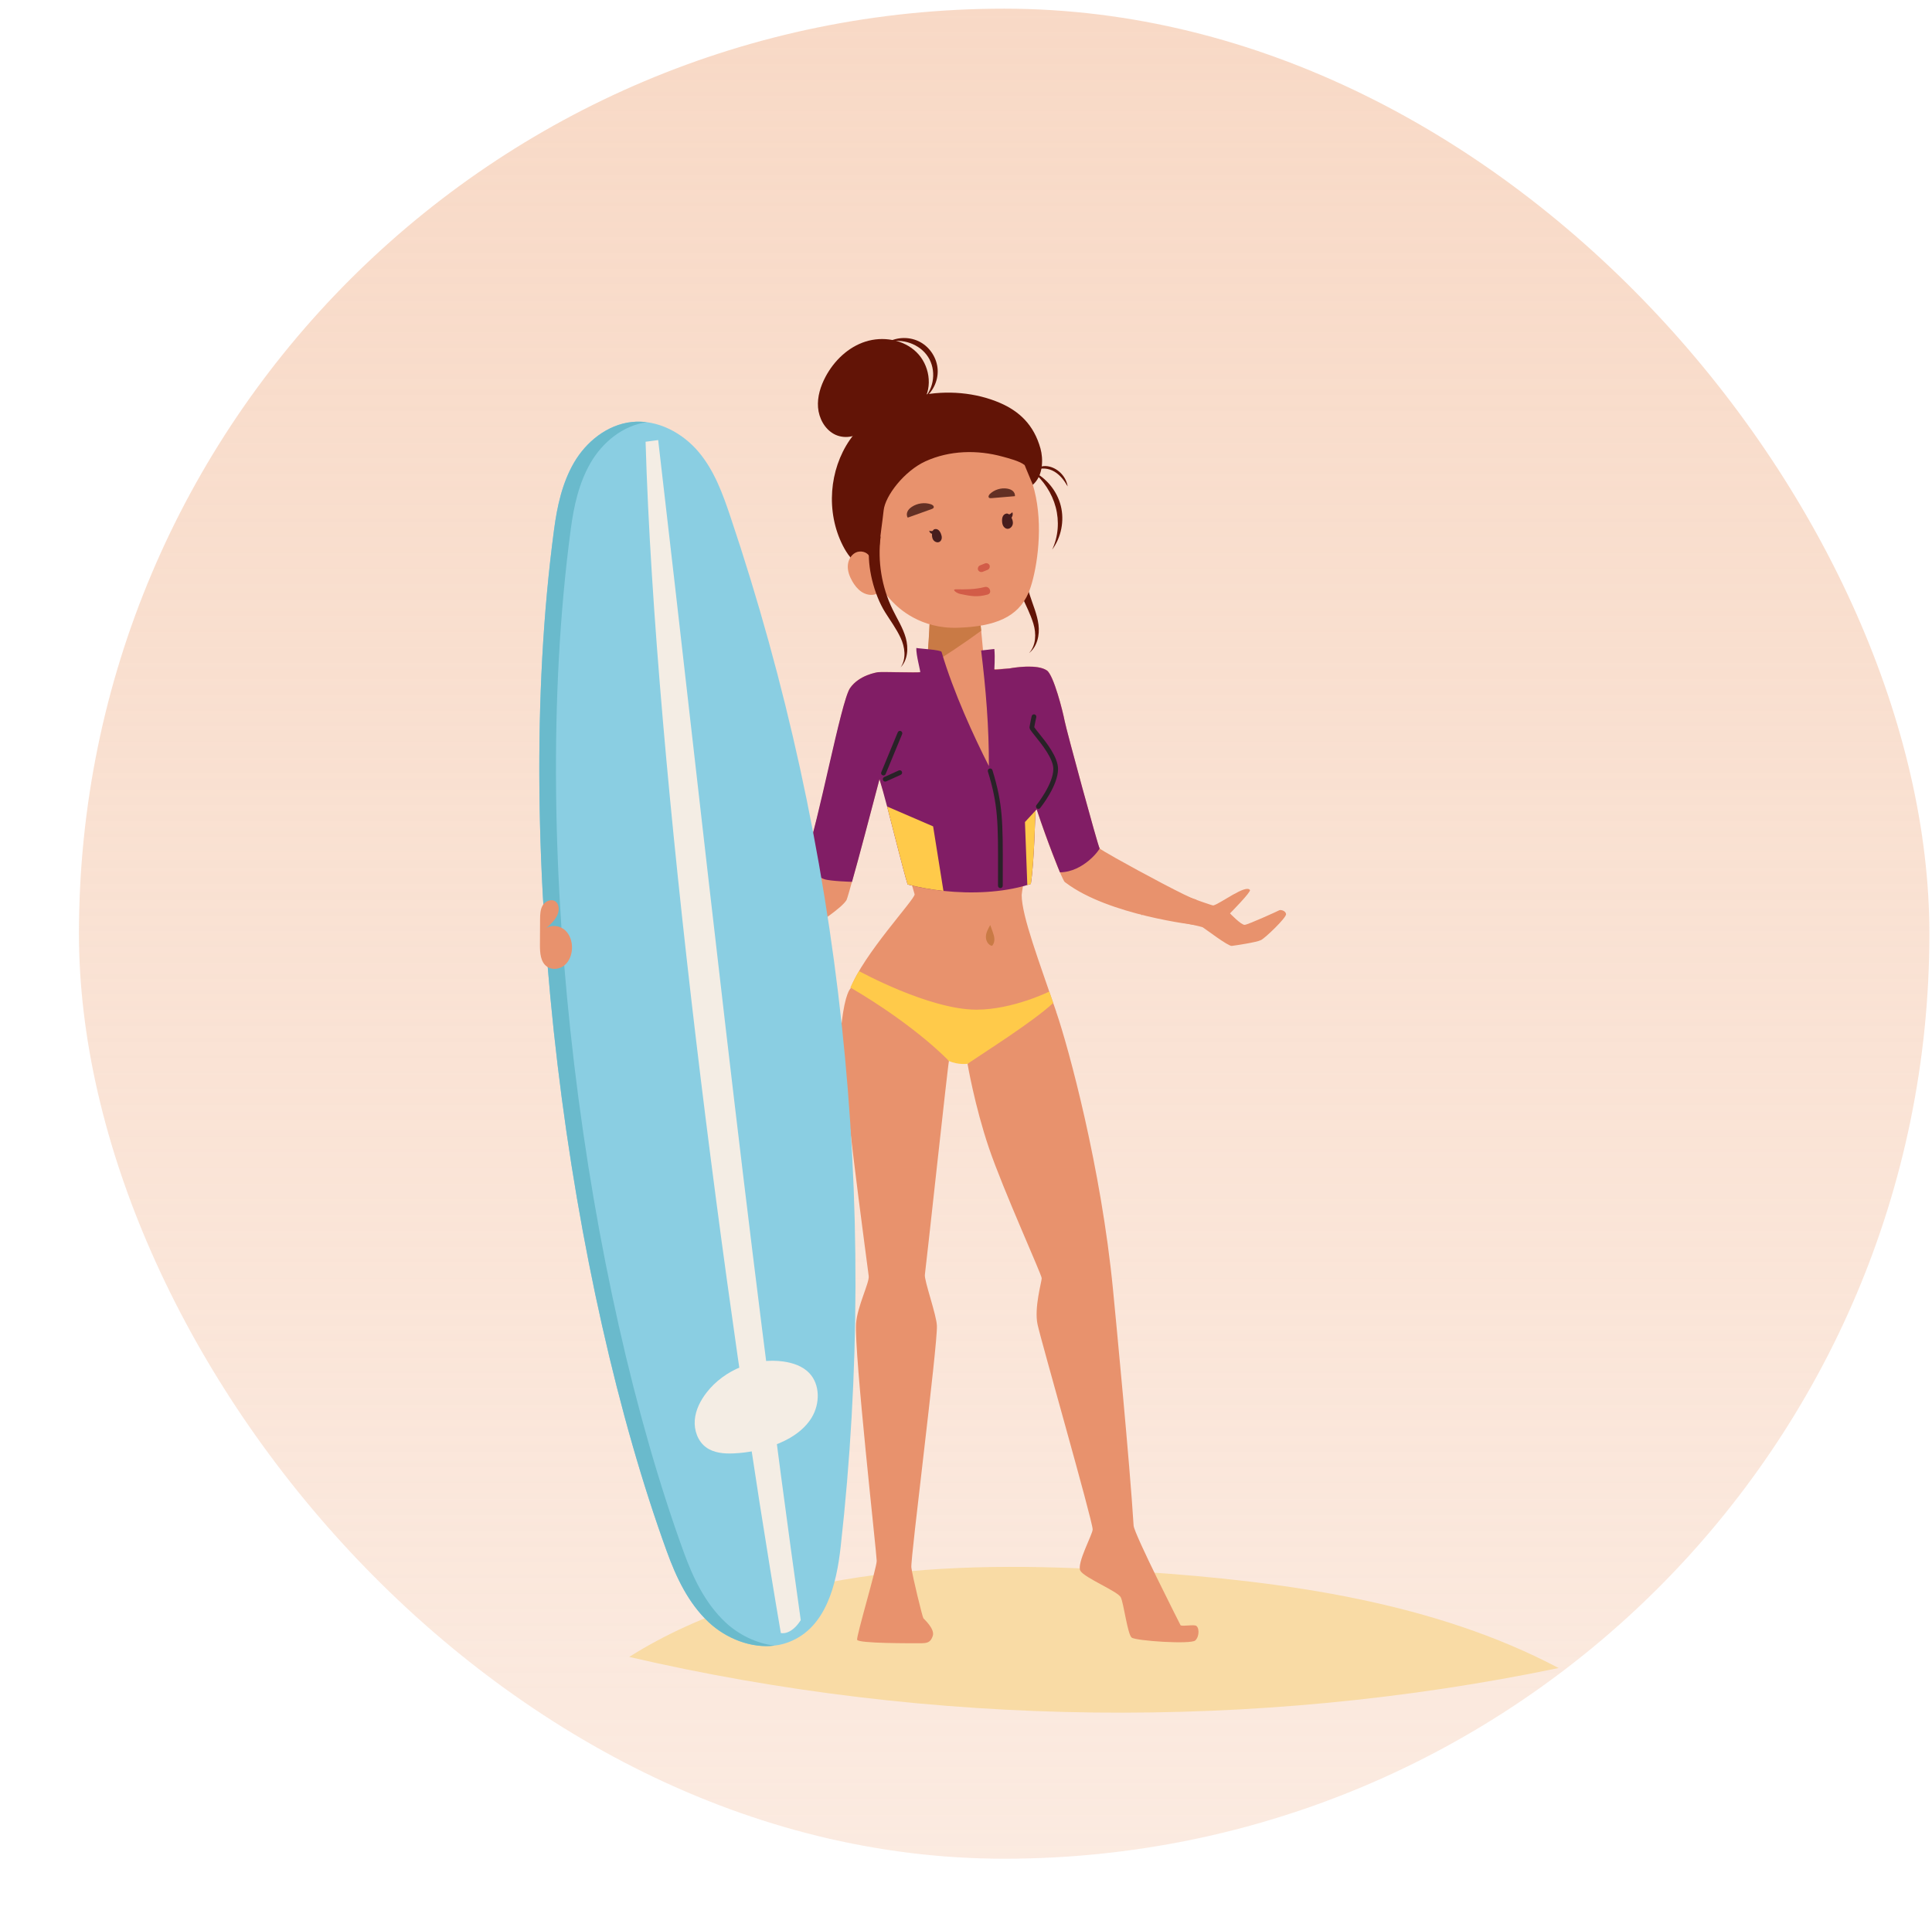 <svg width="163" height="162" viewBox="0 0 163 162" fill="none" xmlns="http://www.w3.org/2000/svg">
<rect x="6.661" y="0.732" width="156.119" height="156.119" rx="78.06" fill="url(#paint0_linear)"/>
<g clip-path="url(#clip0)">
<path d="M131.5 140.759C105.863 146.084 78.646 145.757 53.084 139.822C59.141 136.001 66.456 133.858 73.882 132.903C81.308 131.948 88.881 132.133 96.379 132.64C108.559 133.459 121.038 135.231 131.5 140.759Z" fill="#F9DBA5"/>
<path d="M100.89 78.063C100.89 78.063 93.529 77.236 89.903 74.481C89.878 74.463 89.849 74.448 89.826 74.424C89.594 74.18 88.372 71.064 87.463 68.298C86.686 65.929 86.03 63.779 86.03 63.779L85.176 56.404C85.178 56.404 85.181 56.404 85.183 56.402C85.186 56.402 85.189 56.399 85.194 56.399C85.418 56.355 87.505 55.99 88.331 56.577C88.904 56.981 89.679 60.053 89.823 60.831C89.965 61.608 92.617 71.365 92.769 71.589C92.811 71.648 93.368 71.981 94.171 72.434C96.351 73.662 100.345 75.789 100.807 75.877C101.443 75.995 100.89 78.063 100.89 78.063Z" fill="#E8926D"/>
<path d="M85.695 44.652C85.274 46.282 85.491 48.664 86.216 50.325C86.565 51.125 86.929 51.792 87.184 52.629C87.44 53.466 87.414 54.463 86.823 55.106C87.515 54.563 87.724 53.587 87.616 52.714C87.507 51.841 87.138 51.028 86.875 50.191C86.237 48.172 86.203 45.965 86.779 43.928L85.695 44.652Z" fill="#621406"/>
<path d="M86.198 75.521C86.198 77.295 87.678 81.158 89.134 85.44C89.134 85.44 86.317 87.51 85.328 88.067C84.775 88.378 84.179 88.633 83.567 88.795C82.8 88.999 82 89.061 81.223 88.914C80.301 88.739 79.462 88.291 78.635 87.845C77.587 87.281 76.539 86.72 75.49 86.153C74.801 85.785 71.746 83.426 71.746 83.426C72.805 80.56 77.158 75.936 77.166 75.472C77.166 75.449 77.076 75.14 76.926 74.64C76.34 72.681 74.832 67.793 74.202 65.749C74.202 65.746 74.202 65.746 74.202 65.746C74.024 65.175 73.918 64.824 73.918 64.824C73.918 64.824 73.662 56.824 74.086 56.723C74.088 56.721 74.091 56.721 74.091 56.721C74.52 56.68 77.659 56.762 77.956 56.703C78.018 56.692 78.075 56.525 78.127 56.273C78.194 55.941 78.253 55.395 78.297 54.831C78.382 53.775 78.429 52.645 78.429 52.645L82.676 52.194C82.676 52.194 82.72 52.639 82.782 53.226C82.829 53.68 82.883 54.29 82.934 54.859C83.007 55.67 83.069 56.391 83.079 56.44C83.1 56.525 84.391 56.458 85.181 56.407C85.183 56.407 85.186 56.407 85.189 56.404C85.191 56.404 85.194 56.401 85.199 56.401C85.54 56.381 85.782 56.363 85.782 56.363C85.782 56.363 86.931 59.051 87.853 61.624C88.481 63.372 89.428 64.186 89.428 65.687C89.428 66.552 87.892 67.899 87.469 68.298C87.419 68.344 87.386 68.378 87.37 68.396C87.339 68.435 86.65 72.588 86.343 74.535C86.252 75.096 86.198 75.472 86.198 75.521Z" fill="#E8926D"/>
<path d="M74.551 64.41C74.551 64.41 74.416 64.927 74.2 65.746C74.2 65.746 74.2 65.746 74.2 65.749C73.554 68.198 72.198 73.327 71.648 75.23C71.527 75.647 71.444 75.91 71.419 75.954C70.572 77.321 63.652 81.158 63.652 81.158C62.544 80.769 62.172 78.771 62.172 78.771C62.172 78.771 67.499 73.528 67.698 73.085C67.708 73.062 67.719 73.034 67.731 73.008C69.051 69.944 70.938 59.195 71.716 58.065C72.477 56.96 73.985 56.736 74.081 56.723C74.083 56.721 74.086 56.721 74.086 56.721L74.551 64.41Z" fill="#E8926D"/>
<path d="M82.78 53.226C81.584 54.107 79.438 55.583 78.122 56.275C78.315 55.317 78.426 52.645 78.426 52.645L82.674 52.194C82.671 52.191 82.718 52.637 82.78 53.226Z" fill="#C97A45"/>
<path d="M75.302 50.785C75.813 51.316 77.639 53.077 80.807 52.974C83.972 52.871 85.896 52.07 86.776 50.023C87.802 47.638 89.475 37.083 81.352 35.84C73.229 34.599 72.255 40.773 72.26 42.777C72.266 44.592 72.782 48.166 75.302 50.785Z" fill="#E8926D"/>
<path d="M83.491 47.711C83.44 47.574 83.269 47.488 83.114 47.539C82.977 47.591 82.823 47.659 82.686 47.711C82.549 47.762 82.464 47.933 82.515 48.087C82.566 48.224 82.738 48.309 82.892 48.258C83.029 48.207 83.183 48.138 83.32 48.087C83.457 48.036 83.543 47.864 83.491 47.711Z" fill="#D25C48"/>
<path d="M70.21 41.433C70.324 39.901 70.822 38.394 71.695 37.125C74.494 33.056 80.347 32.261 84.365 33.999C85.948 34.684 87.218 35.804 87.786 37.859C88.016 38.696 88.039 40.117 87.138 40.91L86.444 39.249C86.077 38.922 85.052 38.66 84.587 38.533C82.454 37.946 80.105 38 78.075 38.93C76.304 39.741 74.682 41.83 74.551 43.073C74.331 45.154 73.866 47.036 74.432 49.081C74.305 48.656 72.991 48.046 72.612 47.809C71.93 47.379 71.468 46.748 71.104 46.032C70.388 44.621 70.094 43.011 70.21 41.433Z" fill="#621406"/>
<path d="M73.355 46.951C73.143 46.552 72.573 46.431 72.172 46.64C71.77 46.848 71.545 47.309 71.527 47.76C71.511 48.211 71.679 48.651 71.901 49.042C72.098 49.387 72.348 49.712 72.678 49.936C73.009 50.157 73.43 50.265 73.817 50.162C74.202 50.059 74.527 49.714 74.55 49.318L73.355 46.951Z" fill="#E8926D"/>
<path d="M83.065 49.539C82.26 49.745 81.472 49.745 80.65 49.728C80.274 49.728 80.685 50.053 81.01 50.121C81.9 50.309 82.466 50.412 83.322 50.172C83.75 50.053 83.493 49.42 83.065 49.539Z" fill="#D25C48"/>
<path d="M85.278 43.583C85.4 43.775 85.486 44.005 85.445 44.227C85.403 44.452 85.195 44.653 84.968 44.623C84.827 44.604 84.707 44.501 84.638 44.377C84.57 44.252 84.548 44.108 84.543 43.965C84.538 43.814 84.553 43.654 84.633 43.525C84.713 43.395 84.873 43.305 85.02 43.347C85.133 43.382 85.215 43.481 85.278 43.583Z" fill="#471D1D"/>
<path d="M84.983 43.459C85.146 43.429 85.297 43.346 85.41 43.225C85.501 43.451 85.378 43.739 85.154 43.833L84.983 43.459Z" fill="#471D1D"/>
<path d="M83.441 41.999C83.492 42.048 83.57 42.043 83.639 42.038C84.3 41.981 84.964 41.927 85.625 41.871C85.653 41.703 85.568 41.531 85.439 41.423C85.31 41.315 85.142 41.26 84.974 41.232C84.455 41.15 83.905 41.317 83.523 41.678C83.433 41.763 83.35 41.912 83.441 41.999Z" fill="#633024"/>
<path d="M78.641 44.987C78.614 45.189 78.628 45.406 78.746 45.571C78.864 45.737 79.107 45.823 79.279 45.716C79.387 45.649 79.447 45.522 79.455 45.396C79.463 45.269 79.427 45.145 79.379 45.027C79.326 44.903 79.256 44.779 79.143 44.704C79.031 44.629 78.868 44.616 78.764 44.703C78.684 44.772 78.656 44.882 78.641 44.987Z" fill="#471D1D"/>
<path d="M78.696 44.803C78.599 44.827 78.495 44.82 78.404 44.781C78.411 44.928 78.551 45.055 78.697 45.051L78.696 44.803Z" fill="#471D1D"/>
<path d="M78.772 42.834C78.744 42.903 78.666 42.934 78.597 42.96C77.925 43.199 77.257 43.441 76.585 43.681C76.482 43.531 76.487 43.325 76.565 43.161C76.642 42.996 76.781 42.87 76.934 42.769C77.401 42.458 78.016 42.378 78.548 42.555C78.677 42.599 78.821 42.71 78.772 42.834Z" fill="#633024"/>
<path d="M81.628 89.766C81.628 89.766 82.23 93.312 83.43 96.858C84.631 100.404 87.887 107.565 87.887 107.864C87.887 108.162 87.236 110.361 87.536 111.76C87.835 113.158 92.157 128.247 92.186 129.053C92.201 129.46 90.802 131.956 91.153 132.556C91.504 133.155 94.308 134.286 94.559 134.793C94.809 135.3 95.127 137.909 95.478 138.19C95.829 138.47 100.459 138.777 100.841 138.434C101.223 138.089 101.192 137.229 100.841 137.167C100.49 137.103 99.661 137.263 99.596 137.136C99.532 137.01 95.685 129.442 95.641 128.742C95.32 123.52 94.143 111.309 93.903 108.832C92.904 98.506 90.141 88.391 89.131 85.445C86.345 85.95 83.466 87.392 81.628 89.766Z" fill="#E8926D"/>
<path d="M80.061 89.537C79.988 89.681 78.109 107.101 78.031 107.564C77.954 108.028 79.02 110.974 79.046 111.888C79.095 113.636 76.805 131.548 76.89 132.272C76.975 132.995 77.825 136.464 77.905 136.562C77.985 136.66 78.891 137.466 78.697 138.048C78.504 138.63 78.212 138.668 77.595 138.668C76.98 138.668 72.379 138.694 72.314 138.372C72.25 138.05 73.967 132.298 73.967 131.718C73.967 131.136 72.061 114.156 72.224 111.7C72.32 110.26 73.347 108.272 73.293 107.691C73.239 107.109 70.709 88.934 71.003 86.367C71.297 83.799 71.744 83.431 71.744 83.431C75.372 85.169 79.234 86.833 80.061 89.537Z" fill="#E8926D"/>
<path d="M72.472 81.946C72.472 81.946 78.39 85.203 82.385 85.203C85.436 85.203 88.527 83.674 88.527 83.674L88.858 84.637C87.169 86.21 83.014 88.826 81.63 89.769C81.63 89.769 80.851 89.882 80.063 89.537C80.063 89.537 77.365 86.632 71.744 83.331C71.744 83.329 72.061 82.654 72.472 81.946Z" fill="#FFCA4A"/>
<path d="M77.879 33.893C78.726 32.619 78.411 30.765 77.306 29.704C76.203 28.64 74.473 28.36 73.012 28.828C71.553 29.297 70.368 30.44 69.65 31.792C69.226 32.59 68.945 33.489 69.017 34.388C69.092 35.286 69.562 36.182 70.352 36.62C71.142 37.058 72.25 36.937 72.823 36.237L77.879 33.893Z" fill="#621406"/>
<path d="M74.873 28.887C75.71 28.411 76.797 28.403 77.641 28.867C78.486 29.33 79.061 30.247 79.11 31.207C79.159 32.168 78.677 33.136 77.881 33.682C78.837 32.799 79.005 31.21 78.3 30.118C77.595 29.024 76.12 28.514 74.873 28.887Z" fill="#621406"/>
<path d="M88.77 46.382C89.291 45.277 89.382 43.984 89.069 42.803C88.757 41.621 88.049 40.555 87.115 39.767C88.284 40.331 89.183 41.43 89.498 42.687C89.813 43.946 89.539 45.336 88.77 46.382Z" fill="#621406"/>
<path d="M73.334 46.14C73.156 47.813 73.722 50.139 74.682 51.676C75.147 52.418 75.604 53.025 75.978 53.813C76.353 54.604 76.477 55.593 75.986 56.316C76.593 55.678 76.655 54.681 76.42 53.834C76.185 52.987 75.7 52.235 75.315 51.444C74.385 49.541 74.029 47.363 74.3 45.264L73.334 46.14Z" fill="#621406"/>
<path d="M88.537 39.373C88.104 39.267 87.577 39.342 87.329 39.713C87.822 39.432 88.465 39.507 88.953 39.795C89.441 40.084 89.797 40.552 90.076 41.047C89.955 40.254 89.32 39.563 88.537 39.373Z" fill="#621406"/>
<path d="M92.772 71.589C92.813 71.651 91.445 73.582 89.428 73.613C89.428 73.613 88.375 71.064 87.466 68.301C87.417 68.347 87.383 68.378 87.37 68.396L87.368 68.401C87.337 68.563 87.272 72.673 86.97 74.594C86.875 74.625 86.774 74.658 86.673 74.684C84.571 75.318 82.007 75.436 79.596 75.181C78.542 75.065 77.52 74.882 76.575 74.64C76.154 73.242 75.444 70.345 74.845 68.061C74.605 67.15 74.38 66.333 74.202 65.751C73.556 68.2 72.431 72.513 71.883 74.414C71.883 74.414 70.042 74.367 69.526 74.185C68.545 73.837 67.956 72.441 67.956 72.441C69.082 69.326 70.941 59.2 71.718 58.07C72.48 56.965 73.988 56.739 74.081 56.726C74.083 56.726 74.086 56.726 74.086 56.726C74.517 56.682 77.331 56.785 77.631 56.726C77.693 56.713 77.267 55.243 77.313 54.679C77.492 54.733 79.382 54.831 79.436 55.011C80.451 58.454 82.198 62.226 83.43 64.647C83.441 61.325 83.18 58.199 82.777 54.892C82.929 54.887 83.74 54.774 83.892 54.766C83.965 55.577 83.882 56.432 83.892 56.481C83.913 56.566 84.391 56.458 85.178 56.407C85.181 56.407 85.183 56.407 85.186 56.404H85.196C85.209 56.401 85.23 56.399 85.256 56.394C85.261 56.394 85.269 56.391 85.274 56.389H85.287C85.292 56.386 85.297 56.386 85.302 56.386C85.351 56.378 85.411 56.368 85.48 56.358C85.488 56.358 85.493 56.358 85.498 56.355C85.509 56.352 85.519 56.352 85.529 56.35C85.537 56.35 85.545 56.35 85.553 56.347C85.563 56.347 85.571 56.345 85.581 56.345C85.597 56.342 85.615 56.34 85.633 56.337C85.674 56.332 85.715 56.327 85.762 56.322H85.764C85.78 56.319 85.793 56.316 85.811 56.316C85.824 56.314 85.837 56.314 85.847 56.311C85.868 56.309 85.891 56.306 85.912 56.306C85.919 56.304 85.927 56.304 85.932 56.304C85.955 56.298 85.984 56.298 86.01 56.296C86.025 56.293 86.038 56.293 86.056 56.291C86.09 56.288 86.126 56.285 86.162 56.283C86.17 56.28 86.175 56.28 86.18 56.28C86.193 56.28 86.206 56.278 86.224 56.278C86.245 56.275 86.27 56.275 86.294 56.273H86.314C86.32 56.273 86.327 56.273 86.335 56.27C86.41 56.265 86.487 56.262 86.562 56.26C86.593 56.26 86.622 56.26 86.653 56.257C87.272 56.244 87.941 56.311 88.328 56.584C88.899 56.989 89.676 60.06 89.821 60.838C89.971 61.608 92.622 71.365 92.772 71.589Z" fill="#811D65"/>
<path d="M56.267 130.938C57.055 133.109 58.072 135.28 59.804 136.902C61.537 138.527 64.261 139.454 66.567 138.563C69.712 137.35 70.577 133.66 70.925 130.534C74.202 101.289 71.018 71.527 61.63 43.619C60.982 41.69 60.28 39.731 58.945 38.142C57.61 36.553 55.503 35.384 53.326 35.608C51.222 35.824 49.44 37.3 48.431 39.035C47.421 40.771 47.003 42.749 46.745 44.695C43.021 72.617 48.087 108.43 56.267 130.938Z" fill="#8ACEE2"/>
<path d="M65.348 138.867C63.355 139.117 61.24 138.249 59.802 136.905C58.069 135.28 57.055 133.109 56.265 130.938C48.087 108.43 43.019 72.617 46.745 44.698C47.003 42.749 47.424 40.776 48.431 39.038C49.44 37.303 51.222 35.827 53.326 35.611C53.747 35.567 54.163 35.577 54.568 35.631C52.533 35.904 50.819 37.349 49.838 39.038C48.828 40.776 48.407 42.749 48.149 44.698C44.426 72.619 49.495 108.43 57.672 130.941C58.459 133.112 59.479 135.28 61.209 136.907C62.309 137.935 63.812 138.687 65.348 138.867Z" fill="#6ABACC"/>
<path d="M46.158 81.577C45.603 81.196 45.552 80.413 45.554 79.741C45.557 79.028 45.562 78.312 45.565 77.599C45.567 77.171 45.578 76.721 45.81 76.363C46.045 76.005 46.59 75.819 46.91 76.105C47.06 76.239 47.127 76.442 47.135 76.643C47.166 77.339 46.587 77.89 46.058 78.343C46.525 78.006 47.222 78.101 47.656 78.482C48.09 78.863 48.278 79.468 48.258 80.042C48.237 80.57 48.038 81.111 47.633 81.451C47.227 81.788 46.595 81.878 46.158 81.577Z" fill="#E8926D"/>
<path d="M87.605 68.259C87.561 68.259 87.518 68.244 87.479 68.216C87.394 68.146 87.378 68.02 87.448 67.935C87.463 67.917 88.868 66.161 88.868 64.891C88.868 64.021 87.907 62.828 87.332 62.113C86.942 61.629 86.841 61.495 86.859 61.35C86.89 61.126 87.035 60.465 87.04 60.436C87.063 60.328 87.169 60.261 87.278 60.284C87.386 60.307 87.453 60.416 87.43 60.521C87.427 60.526 87.298 61.121 87.259 61.363C87.308 61.451 87.484 61.67 87.641 61.863C88.248 62.617 89.266 63.879 89.266 64.891C89.266 66.302 87.82 68.11 87.758 68.185C87.722 68.234 87.665 68.259 87.605 68.259Z" fill="#282227"/>
<path d="M74.538 65.439C74.512 65.439 74.486 65.434 74.46 65.424C74.357 65.383 74.308 65.264 74.352 65.164L75.741 61.801C75.782 61.698 75.898 61.649 76.002 61.693C76.105 61.734 76.154 61.852 76.11 61.953L74.721 65.316C74.69 65.393 74.615 65.439 74.538 65.439Z" fill="#282227"/>
<path d="M74.685 65.955C74.607 65.955 74.535 65.911 74.502 65.839C74.455 65.739 74.499 65.62 74.6 65.574L75.826 65.017C75.927 64.971 76.046 65.015 76.092 65.118C76.139 65.221 76.092 65.337 75.991 65.383L74.767 65.939C74.742 65.95 74.713 65.955 74.685 65.955Z" fill="#282227"/>
<path d="M84.401 74.944C84.29 74.944 84.2 74.854 84.2 74.743L84.202 73.466C84.21 69.434 84.213 67.925 83.348 65.108C83.314 65.002 83.376 64.891 83.479 64.858C83.585 64.825 83.696 64.884 83.73 64.989C84.613 67.863 84.61 69.388 84.603 73.464L84.6 74.741C84.603 74.857 84.512 74.944 84.401 74.944Z" fill="#282227"/>
<path d="M79.596 75.179C78.542 75.063 77.52 74.88 76.575 74.638C76.154 73.24 75.444 70.343 74.845 68.059L78.726 69.735L79.596 75.179Z" fill="#FFCA4A"/>
<path d="M87.368 68.401C87.337 68.563 87.272 72.673 86.97 74.594C86.875 74.625 86.774 74.658 86.673 74.684L86.474 69.369L87.368 68.401Z" fill="#FFCA4A"/>
<path d="M65.877 137.804C65.877 137.804 66.709 138.046 67.558 136.719C62.983 104.259 59.309 69.581 55.529 37.135C54.997 37.205 54.997 37.205 54.467 37.277C55.278 65.134 61.186 110.333 65.877 137.804Z" fill="#F4EDE4"/>
<path d="M65.266 121.977C66.541 121.516 67.78 120.777 68.483 119.621C69.185 118.465 69.208 116.827 68.263 115.854C67.703 115.277 66.892 115.006 66.094 114.893C63.683 114.551 61.121 115.583 59.624 117.499C59.094 118.179 58.684 118.98 58.617 119.837C58.55 120.695 58.867 121.611 59.559 122.126C60.218 122.616 61.093 122.685 61.914 122.646C63.058 122.595 64.191 122.368 65.266 121.977Z" fill="#F4EDE4"/>
<path d="M83.546 78.062C83.376 78.361 83.198 78.675 83.18 79.018C83.162 79.363 83.355 79.744 83.691 79.819C83.848 79.669 83.908 79.438 83.895 79.219C83.882 79 83.807 78.791 83.735 78.588C83.673 78.413 83.611 78.238 83.546 78.062Z" fill="#C97A45"/>
<path d="M96.343 77.092C96.346 77.159 101.288 78.14 101.479 78.256C101.693 78.384 103.617 79.86 103.924 79.821C104.231 79.783 106.01 79.525 106.395 79.327C106.78 79.126 108.52 77.447 108.502 77.148C108.484 76.85 108.042 76.749 107.926 76.816C107.81 76.883 105.321 78.016 105.019 78.044C104.719 78.073 103.774 77.076 103.774 77.076C103.774 77.076 105.563 75.263 105.458 75.106C105.114 74.594 102.961 76.257 102.369 76.407C102.22 76.445 97.598 74.684 97.427 74.769C97.257 74.854 96.33 77.293 96.33 77.293L96.343 77.092Z" fill="#E8926D"/>
</g>
<defs>
<linearGradient id="paint0_linear" x1="84.72" y1="0.732" x2="84.72" y2="156.852" gradientUnits="userSpaceOnUse">
<stop stop-color="#F8D9C6"/>
<stop offset="1" stop-color="#F8D9C6" stop-opacity="0.54"/>
</linearGradient>
<clipPath id="clip0">
<rect width="86" height="116" fill="white" transform="translate(45.5 28.524)"/>
</clipPath>
</defs>
</svg>
